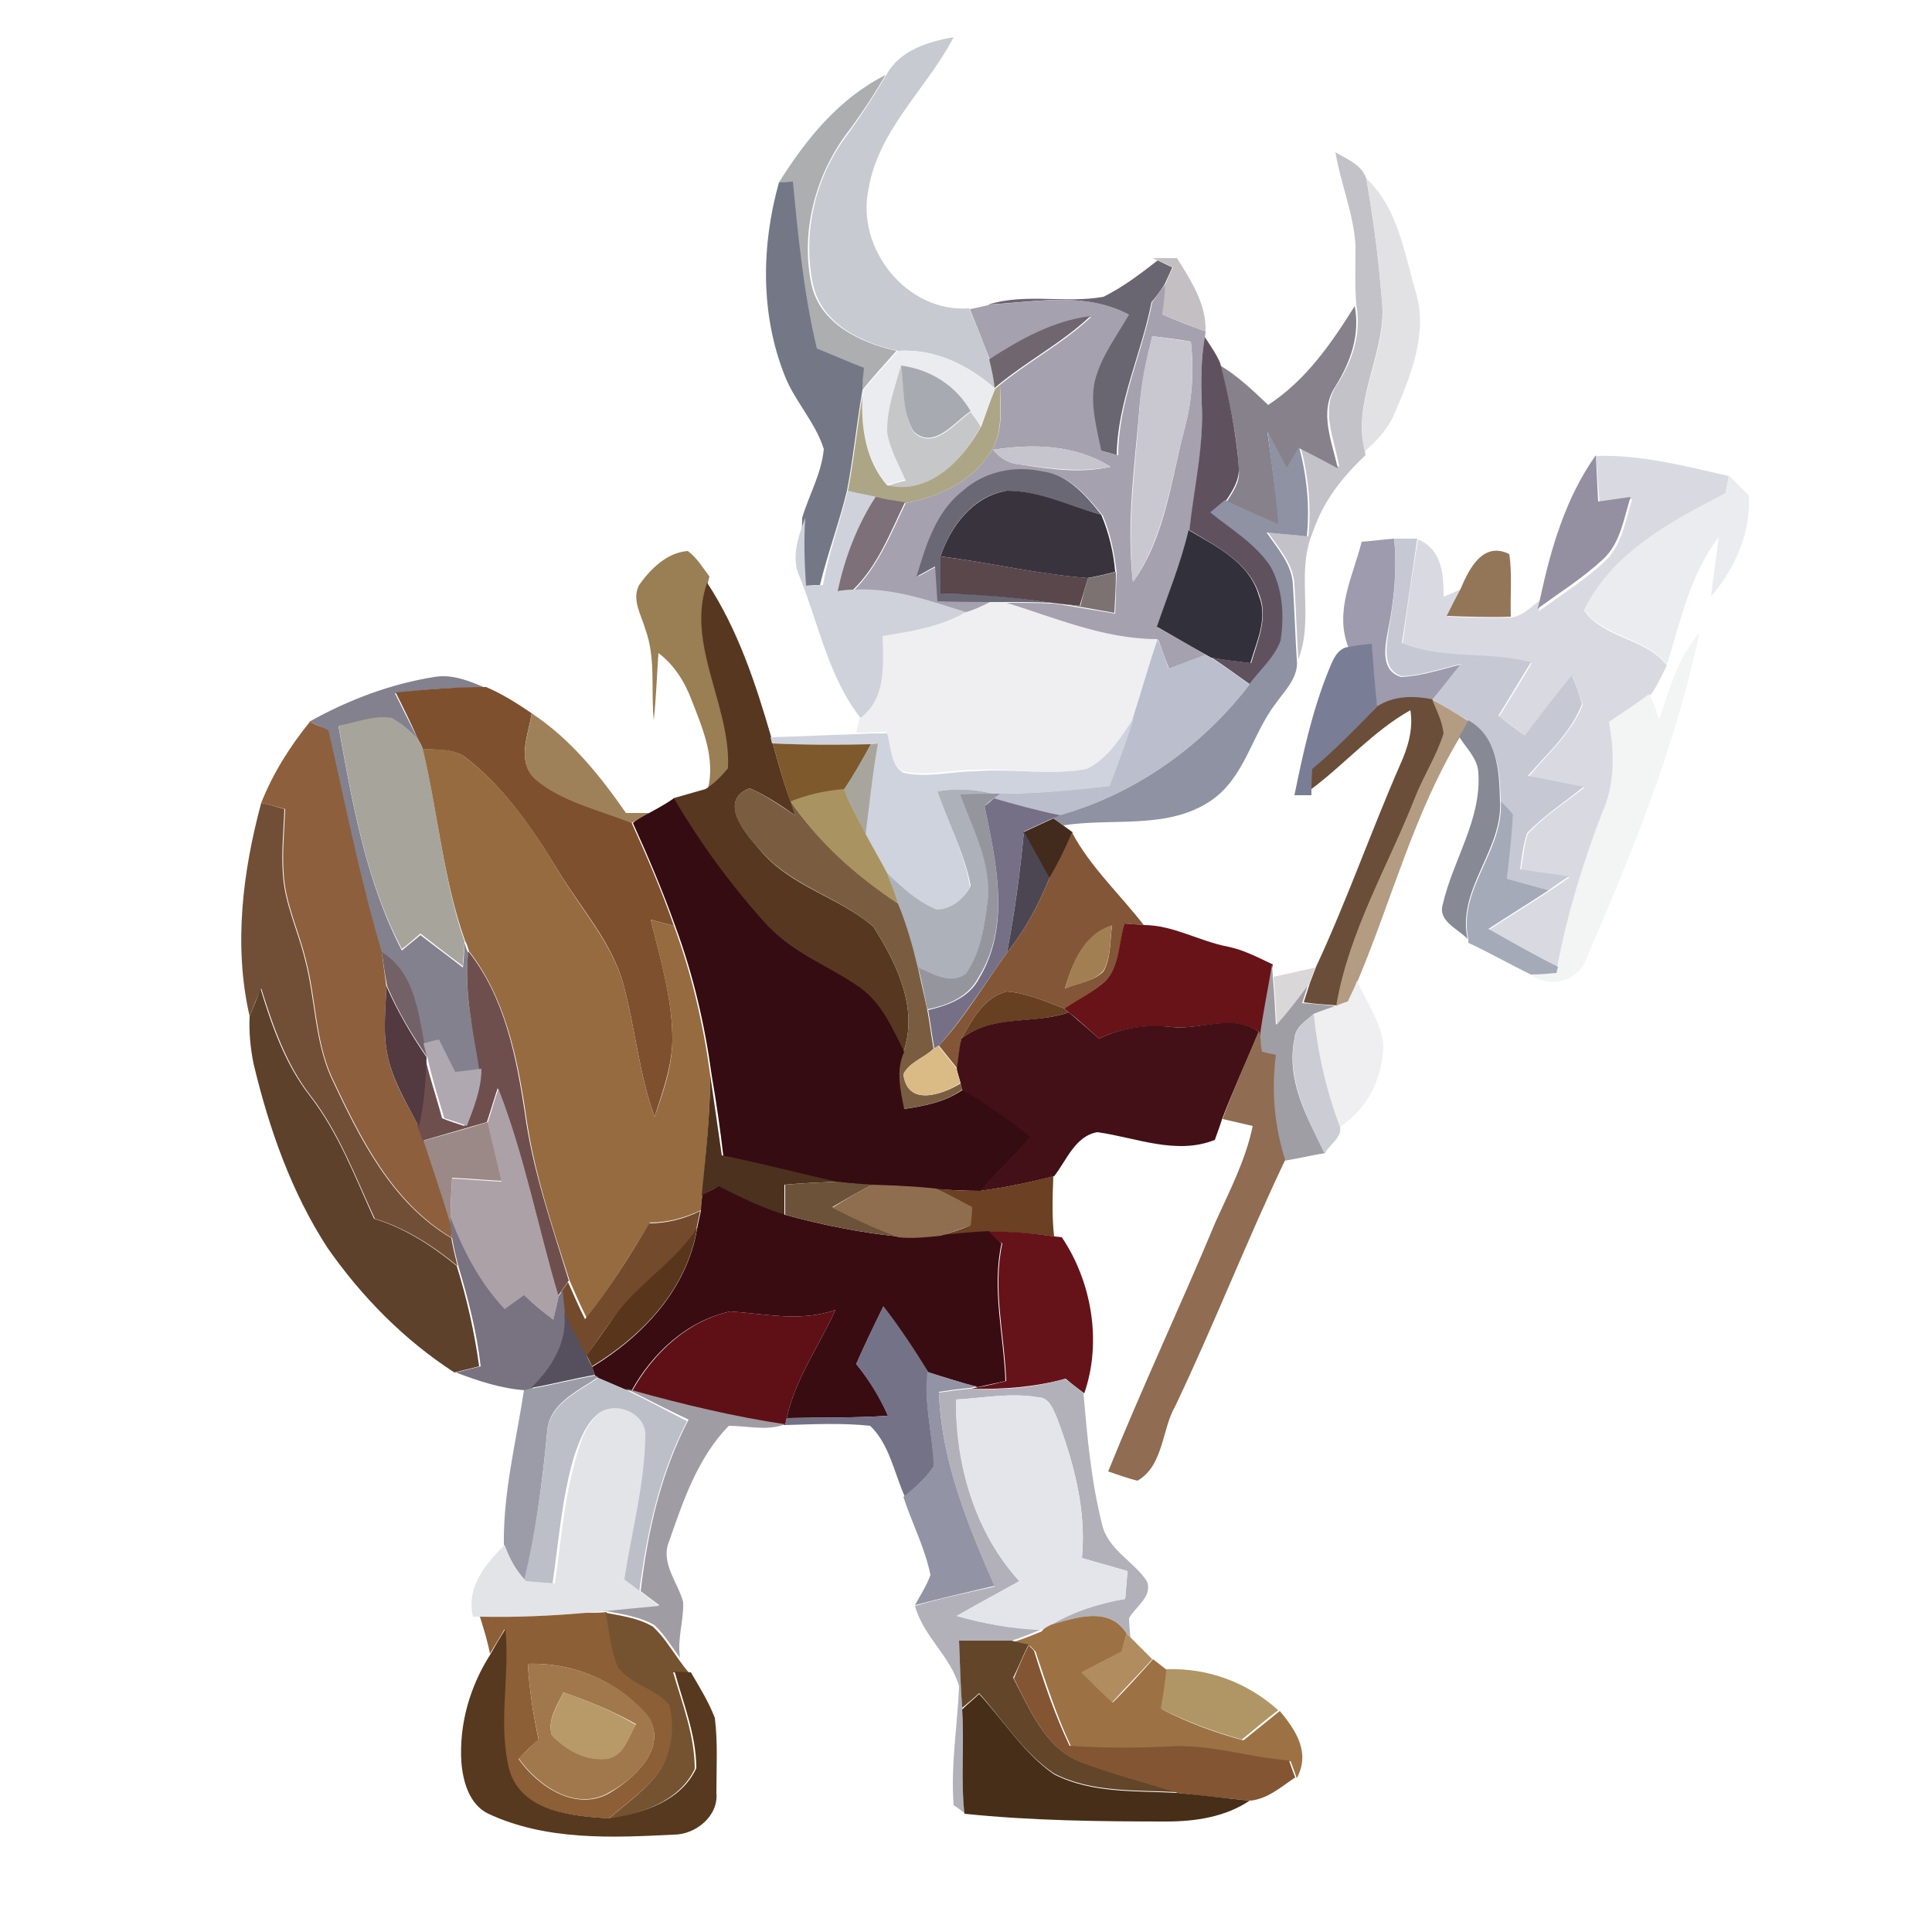 <?xml version="1.0" encoding="utf-8"?>
<!-- Generator: Adobe Illustrator 26.0.3, SVG Export Plug-In . SVG Version: 6.00 Build 0)  -->
<svg version="1.1" id="Layer_1" xmlns="http://www.w3.org/2000/svg" xmlns:xlink="http://www.w3.org/1999/xlink" x="0px" y="0px"
	 viewBox="0 0 250 250" style="enable-background:new 0 0 250 250;" xml:space="preserve">
<style type="text/css">
	.st0{fill:#C7CAD0;}
	.st1{fill:#ACAEB0;}
	.st2{fill:#C2C2C8;}
	.st3{fill:#747786;}
	.st4{fill:#E2E2E5;}
	.st5{fill:#C4BFC2;}
	.st6{fill:#696571;}
	.st7{fill:#A5A1AE;}
	.st8{fill:#86818B;}
	.st9{fill:#6F666F;}
	.st10{fill:#C9C7D0;}
	.st11{fill:#5F525E;}
	.st12{fill:#EBECF0;}
	.st13{fill:#C6C7C9;}
	.st14{fill:#A7AAB0;}
	.st15{fill:#ADA686;}
	.st16{fill:#8E92A3;}
	.st17{fill:#C6C4CC;}
	.st18{fill:#D9DAE1;}
	.st19{fill:#9490A2;}
	.st20{fill:#6B6876;}
	.st21{fill:#EBECEF;}
	.st22{fill:#D0D2DB;}
	.st23{fill:#39333E;}
	.st24{fill:#7E7078;}
	.st25{fill:#32303B;}
	.st26{fill:#9E9BAE;}
	.st27{fill:#C6C8D3;}
	.st28{fill:#937658;}
	.st29{fill:#9A7E54;}
	.st30{fill:#59474B;}
	.st31{fill:#7C7271;}
	.st32{fill:#573720;}
	.st33{fill:#EFEFF2;}
	.st34{fill:#F3F4F4;}
	.st35{fill:#BBBECD;}
	.st36{fill:#797E96;}
	.st37{fill:#83818E;}
	.st38{fill:#7E502E;}
	.st39{fill:#6A4E39;}
	.st40{fill:#B49C82;}
	.st41{fill:#A7A59B;}
	.st42{fill:#9F8159;}
	.st43{fill:#CFD3DD;}
	.st44{fill:#878A95;}
	.st45{fill:#8D5F3C;}
	.st46{fill:#966B40;}
	.st47{fill:#7D592C;}
	.st48{fill:#A8A59C;}
	.st49{fill:#ADB2BA;}
	.st50{fill:#7A5D40;}
	.st51{fill:#A99360;}
	.st52{fill:#350C12;}
	.st53{fill:#95959D;}
	.st54{fill:#714F36;}
	.st55{fill:#757086;}
	.st56{fill:#A4AAB7;}
	.st57{fill:#422A1C;}
	.st58{fill:#4C4653;}
	.st59{fill:#825637;}
	.st60{fill:#681318;}
	.st61{fill:#A17F53;}
	.st62{fill:#726166;}
	.st63{fill:#6F4F4D;}
	.st64{fill:#9F9EA4;}
	.st65{fill:#DAD7D8;}
	.st66{fill:#EFEEF0;}
	.st67{fill:#5E412B;}
	.st68{fill:#523A40;}
	.st69{fill:#674021;}
	.st70{fill:#421016;}
	.st71{fill:#CCCCD4;}
	.st72{fill:#AFA8B1;}
	.st73{fill:#8F6C52;}
	.st74{fill:#DABB85;}
	.st75{fill:#4B311E;}
	.st76{fill:#ACA1A7;}
	.st77{fill:#9B8987;}
	.st78{fill:#6B4023;}
	.st79{fill:#390C12;}
	.st80{fill:#6C5238;}
	.st81{fill:#8F6D4F;}
	.st82{fill:#734B2C;}
	.st83{fill:#797281;}
	.st84{fill:#59361B;}
	.st85{fill:#661219;}
	.st86{fill:#5E1016;}
	.st87{fill:#747286;}
	.st88{fill:#554F5E;}
	.st89{fill:#9B9CA8;}
	.st90{fill:#9393A6;}
	.st91{fill:#B2B1B9;}
	.st92{fill:#BCBFC8;}
	.st93{fill:#9F9DA3;}
	.st94{fill:#E4E5EA;}
	.st95{fill:#E2E4E8;}
	.st96{fill:#8D5F36;}
	.st97{fill:#755330;}
	.st98{fill:#9C7245;}
	.st99{fill:#56391E;}
	.st100{fill:#63462A;}
	.st101{fill:#B08C5E;}
	.st102{fill:#835533;}
	.st103{fill:#A0784B;}
	.st104{fill:#B09665;}
	.st105{fill:#B79A67;}
	.st106{fill:#472E18;}
</style>
<g id="_x23_c7cad0ff">
	<path class="st0" d="M114.7,9.7c1.7-3.2,5.4-4.3,8.7-4.9c-3.4,6.6-9.7,11.9-11,19.6c-1.7,7.7,4.9,16.1,13,15.5
		c0.9,2.2,1.9,4.3,2.6,6.6c0.3,1.3,0.6,2.5,0.8,3.8c-3.6-3.1-7.8-5.2-12.6-4.9c-4.7-1-9.9-3.5-11-8.6c-1.4-6.7,0.3-13.9,4.4-19.3
		C111.4,15,113.1,12.4,114.7,9.7z"/>
</g>
<g id="_x23_acaeb0ff">
	<path class="st1" d="M100.8,23.6c3.5-5.6,7.8-10.9,13.8-13.9c-1.6,2.7-3.3,5.3-5.2,7.8c-4,5.5-5.8,12.7-4.4,19.3
		c1.1,5.1,6.4,7.6,11,8.6c-1.5,1.7-3.1,3.4-4.5,5.2c0.1-0.7,0.2-2.2,0.2-2.9c-2-0.8-4-1.7-6.1-2.5c-1.8-7.1-2.5-14.4-3.1-21.6
		C102.2,23.5,101.3,23.6,100.8,23.6z"/>
</g>
<g id="_x23_c2c2c8ff">
	<path class="st2" d="M172.8,19.7c1.5,0.9,3.4,1.6,4,3.4c0.9,5.2,1.6,10.4,2,15.6c0.8,6.7-3.9,12.9-2.2,19.6l0.1,0.6
		c-3,2.8-5.5,6-6.8,9.9c-2.3,5.3,0.2,11.2-1.9,16.5c-0.2-3.2-0.3-6.4-0.5-9.6c-0.1-2.7-2-4.7-3.4-6.8c1.7,0.2,3.4,0.3,5.2,0.5
		c0.4-3.9,0-7.8-1-11.6c1.7,0.9,3.3,1.7,5,2.6c-0.6-3.5-2.5-7.4-0.3-10.6c2-3.1,3.2-6.6,2.5-10.4c-0.2-2.5-0.1-5.1-0.1-7.6
		C175.2,27.8,173.5,23.8,172.8,19.7z"/>
</g>
<g id="_x23_747786ff">
	<path class="st3" d="M100.8,23.6c0.5,0,1.4-0.1,1.8-0.1c0.7,7.3,1.4,14.5,3.1,21.6c2,0.8,4,1.7,6.1,2.5c-0.1,0.7-0.2,2.2-0.2,2.9
		l-0.1,0.6c-0.7,4.1-1.1,8.3-1.9,12.4c-1,4.1-2.5,8.1-3.5,12.2c-0.6,0-1.7,0.1-2.2,0.1c-0.1-2.9-0.2-5.8-0.1-8.8
		c0.9-3,2.5-5.7,2.8-8.9c-1.1-3.5-3.8-6.2-5.1-9.6C98.4,40.6,98.5,31.8,100.8,23.6z"/>
</g>
<g id="_x23_e2e2e5ff">
	<path class="st4" d="M176.8,23.1c4.1,3.8,4.9,9.6,6.4,14.7c1.6,5.3-0.6,10.7-2.7,15.6c-0.8,2-2.3,3.6-3.9,5
		c-1.7-6.8,3.1-12.9,2.2-19.6C178.4,33.5,177.7,28.3,176.8,23.1z"/>
</g>
<g id="_x23_c4bfc2ff">
	<path class="st5" d="M149.1,33.4c1.1,0,2.1,0,3.2,0c1.8,2.9,3.8,5.9,3.7,9.5c-1.9-0.7-3.8-1.5-5.6-2.2c0.1-1.3,0.2-2.6,0.4-3.9
		c0.3-0.7,0.6-1.5,1-2.2c-0.5-0.2-1.4-0.7-1.9-0.9L149.1,33.4z"/>
</g>
<g id="_x23_696571ff">
	<path class="st6" d="M149.8,33.7c0.5,0.2,1.4,0.7,1.9,0.9c-0.3,0.7-0.7,1.5-1,2.2c-0.5,0.8-1.1,1.6-1.7,2.3
		c-1.3,6.7-4.4,12.9-4.5,19.8c-0.6-0.2-1.7-0.5-2.2-0.6c-0.5-3-1.5-6.1-0.8-9.1c0.9-3.1,2.8-5.8,4.4-8.5c-5.6-3-12-1.6-18-1.3
		c4.8-1.5,10-0.1,14.9-1C145.4,37.1,147.6,35.4,149.8,33.7z"/>
</g>
<g id="_x23_a5a1aeff">
	<path class="st7" d="M149.1,39.1c0.6-0.8,1.1-1.6,1.7-2.3c-0.1,1.3-0.2,2.6-0.4,3.9c1.9,0.8,3.7,1.5,5.6,2.2l-0.1,0.8
		c-0.5,2.8-0.5,5.7-0.4,8.6c0.3,5.5-0.9,11-1.6,16.4c-1,4.3-2.7,8.3-4.1,12.5c2.1,1.2,4.2,2.3,6.3,3.6c-1.6,0.6-3.2,1.2-4.8,1.8
		c-0.5-1.3-1-2.6-1.4-3.8c-7,0-13.4-2.8-19.9-4.8c2.1,0,4.1,0,6.2,0.1l0.9,0.1c2.4,0.4,4.8,0.8,7.2,1.2c0.1-1.8,0.1-3.5,0.2-5.3
		c-0.3-2.5-0.8-5.1-1.8-7.4c-2-2.4-4.2-5.2-7.6-5.6c-3.6-0.8-7.5,0.1-10.3,2.5c-3.5,2.6-4.7,7-6,11c0.8-0.4,1.6-0.9,2.4-1.3
		c0.1,1.5,0.2,3,0.3,4.5c2.3,0,4.5,0.1,6.8,0.1c-1,0.5-2,1-3,1.5c-4.8-1.5-9.7-3.3-14.8-3c3.2-3.2,4.8-7.4,6.7-11.3
		c4.1-0.8,8.3-2.6,10.7-6.2c2-2.6,1.6-6,1.5-9.1c3.8-3.1,8.2-5.4,11.8-8.8c-4.9,0.5-9.1,3-13.1,5.6c-0.8-2.2-1.7-4.4-2.6-6.6
		c0.6-0.1,2-0.4,2.6-0.6c6-0.3,12.4-1.7,18,1.3c-1.6,2.8-3.6,5.4-4.4,8.5c-0.7,3,0.2,6.1,0.8,9.1c0.5,0.2,1.7,0.5,2.2,0.6
		C144.7,52,147.8,45.8,149.1,39.1 M149.1,43.5c-0.7,2.8-1.3,5.7-1.6,8.6c-0.6,7.7-1.8,15.4-0.9,23.2c4.2-5.8,4.9-13.1,6.7-19.9
		c1-3.7,1.2-7.5,0.8-11.2C152.4,43.9,150.7,43.7,149.1,43.5 M128.5,58.2c0.9,1.1,2.1,1.8,3.5,1.9c3.9,0.6,7.8,1.2,11.7,0.3
		C139.1,57.5,133.6,57.4,128.5,58.2z"/>
</g>
<g id="_x23_86818bff">
	<path class="st8" d="M164.1,52.4c4.9-3.2,8.2-8,11.2-12.8c0.7,3.7-0.5,7.2-2.5,10.4c-2.2,3.3-0.4,7.2,0.3,10.6
		c-1.7-0.9-3.3-1.8-5-2.6c-0.5,0.9-1.1,1.8-1.6,2.7c-0.8-1.6-1.7-3.2-2.5-4.8c0.6,4,1.1,8.1,1.6,12.2c-2.3-1-4.6-2-6.9-3.1
		c0.8-1.3,1.8-2.6,1.6-4.2c-0.2-4.6-1.3-9.1-2.4-13.5C160.1,48.6,162.1,50.5,164.1,52.4z"/>
</g>
<g id="_x23_6f666fff">
	<path class="st9" d="M128,46.5c4-2.6,8.3-5,13.1-5.6c-3.6,3.4-8,5.7-11.8,8.8l-0.6,0.5C128.6,49,128.3,47.8,128,46.5z"/>
</g>
<g id="_x23_c9c7d0ff">
	<path class="st10" d="M149.1,43.5c1.7,0.2,3.3,0.5,5,0.7c0.4,3.8,0.2,7.5-0.8,11.2c-1.8,6.8-2.6,14-6.7,19.9
		c-0.8-7.7,0.4-15.5,0.9-23.2C147.7,49.1,148.4,46.3,149.1,43.5z"/>
</g>
<g id="_x23_5f525eff">
	<path class="st11" d="M155.5,52.2c-0.1-2.9-0.1-5.7,0.4-8.6c0.7,1.1,1.5,2.2,2,3.4c1.1,4.4,2.1,9,2.4,13.5c0.1,1.6-0.8,3-1.6,4.2
		c-0.5,0.4-1.4,1.2-1.9,1.6c2.8,2.1,5.9,4,7.8,7c1.7,2.8,1.8,6.4,1.3,9.6c-0.8,2.3-2.7,3.9-4.1,5.7c-1.7-1.2-3.3-2.4-5-3.5
		c1.7,0.3,3.4,0.5,5.1,0.7c0.8-2.8,2.2-5.8,1.1-8.7c-1.3-4.3-5.6-6.4-9.1-8.5C154.5,63.2,155.8,57.7,155.5,52.2z"/>
</g>
<g id="_x23_ebecf0ff">
	<path class="st12" d="M116.2,45.4c4.8-0.3,9.1,1.8,12.6,4.9c-0.7,1.6-1.2,3.2-1.9,4.8c-0.4-0.6-0.9-1.2-1.3-1.9
		c-2-3.3-5.2-5.4-9-5.9c-0.8,2.9-1.9,5.7-1.8,8.7c0.5,2.1,1.6,4.1,2.5,6c-0.6,0.2-1.9,0.6-2.5,0.7c-2.8-3.2-3.4-7.5-3.2-11.6
		l0.1-0.6C113.1,48.8,114.7,47.1,116.2,45.4z"/>
</g>
<g id="_x23_c6c7c9ff">
	<path class="st13" d="M114.8,56c-0.1-3,1-5.9,1.8-8.7c0.5,2.8,0.1,6,1.6,8.6c2.6,2.5,5.4-1.2,7.4-2.6c0.4,0.6,0.9,1.2,1.3,1.9
		c-2.4,4.4-6.6,9-12.2,7.7c0.6-0.2,1.9-0.6,2.5-0.7C116.3,60.1,115.2,58.2,114.8,56z"/>
</g>
<g id="_x23_a7aab0ff">
	<path class="st14" d="M116.6,47.3c3.8,0.5,7.1,2.6,9,5.9c-2.1,1.4-4.8,5.1-7.4,2.6C116.7,53.3,117,50.1,116.6,47.3z"/>
</g>
<g id="_x23_ada686ff">
	<path class="st15" d="M128.8,50.3l0.6-0.5c0,3.1,0.5,6.5-1.5,9.1c-2.4,3.6-6.6,5.4-10.7,6.2c-1.3-0.2-2.5-0.5-3.8-0.7
		c-1.2-0.2-2.4-0.5-3.7-0.8c0.8-4.1,1.2-8.3,1.9-12.4c-0.2,4.1,0.4,8.4,3.2,11.6c5.5,1.3,9.8-3.3,12.2-7.7
		C127.6,53.5,128.1,51.9,128.8,50.3z"/>
</g>
<g id="_x23_8e92a3ff">
	<path class="st16" d="M164,55.7c0.8,1.6,1.7,3.2,2.5,4.8c0.5-0.9,1.1-1.8,1.6-2.7c1,3.8,1.4,7.7,1,11.6c-1.7-0.2-3.4-0.3-5.2-0.5
		c1.4,2.1,3.3,4.1,3.4,6.8c0.2,3.2,0.3,6.4,0.5,9.6c0.3,2.3-1.5,4-2.7,5.7c-3.1,4-4,9.6-8.4,12.6c-5.6,3.8-12.7,2.2-19.1,3.2
		c-0.3-0.2-1-0.7-1.4-1l0.8-0.3c9.8-2.7,18.5-8.9,24.6-16.9c1.4-1.9,3.3-3.5,4.1-5.7c0.5-3.2,0.3-6.7-1.3-9.6c-2-3-5.1-4.8-7.8-7
		c0.5-0.4,1.4-1.2,1.9-1.6c2.3,1.1,4.6,2.1,6.9,3.1C165.1,63.8,164.5,59.8,164,55.7z"/>
</g>
<g id="_x23_c6c4ccff">
	<path class="st17" d="M128.5,58.2c5.1-0.8,10.7-0.7,15.2,2.2c-3.9,0.8-7.8,0.2-11.7-0.3C130.6,60,129.4,59.3,128.5,58.2z"/>
</g>
<g id="_x23_d9dae1ff">
	<path class="st18" d="M206.5,59c5.8-0.2,11.5,1.3,17.2,2.6c-0.1,0.6-0.3,1.8-0.4,2.3c-7,3.6-14.7,7.6-18.3,15.1
		c2.6,3.7,7.9,3.5,10.7,7.1c-0.7,1.3-1.2,2.6-2.1,3.8c-1.7,1.3-3.4,2.4-5.2,3.6c0.7,3.9,0.8,8.1-0.9,11.8
		c-2.5,6.5-4.5,13.1-5.8,19.9c-3-1.6-6.1-3.2-9-4.9c2.6-1.7,5.2-3.3,7.8-5c0.9-0.6,1.8-1.2,2.6-1.8c-2.1-0.3-4.2-0.6-6.3-0.9
		c0.3-1.6,0.4-3.2,0.9-4.7c2.1-2.3,4.8-4,7.3-6c-2.4-0.6-4.8-1.1-7.2-1.4c2.5-3,5.6-5.7,7-9.3c-0.4-1.3-0.9-2.5-1.3-3.7
		c-2.1,2.5-4.1,5.1-6.1,7.8c-1.1-0.9-2.2-1.7-3.4-2.6c1.4-2.3,2.8-4.5,4.2-6.9c-5.5-1.5-11.4-0.2-16.7-2.5c0.6-4.5,1.2-9,2-13.5
		c3.1,1.3,3.3,4.5,3.3,7.4c0.6-0.2,1.6-0.7,2.2-0.9c-0.6,1.2-1.2,2.3-1.7,3.5c2.8,0.1,5.5,0.2,8.3,0.1c1.5-0.2,2.6-1.5,3.8-2.3
		c-0.1,0.4-0.2,1.1-0.3,1.5c2.9-2.1,5.9-4,8.5-6.4c2.3-2.1,2.7-5.3,3.6-8.1c-1.4,0.2-2.8,0.4-4.2,0.6C206.8,63,206.7,61,206.5,59z"
		/>
</g>
<g id="_x23_9490a2ff">
	<path class="st19" d="M199.3,77.4c1.4-6.5,3.3-13,7.2-18.5c0.1,2,0.2,4,0.3,6c1.4-0.2,2.8-0.4,4.2-0.6c-0.9,2.8-1.3,6-3.6,8.1
		c-2.6,2.4-5.6,4.3-8.5,6.4C199.1,78.5,199.2,77.8,199.3,77.4z"/>
</g>
<g id="_x23_6b6876ff">
	<path class="st20" d="M124.6,63.5c2.8-2.5,6.7-3.3,10.3-2.5c3.3,0.4,5.6,3.1,7.6,5.6c-4-1.1-8-3-12.2-3.1c-4.3,0.6-7.3,4.5-8.6,8.5
		c0,1.6,0.1,3.2,0.1,4.8c4.8,0,9.6,0.5,14.3,1.2c-2.1-0.1-4.1-0.1-6.2-0.1c-0.4,0-1.3,0-1.8,0c-2.3,0-4.6,0-6.8-0.1
		c-0.1-1.5-0.2-3-0.3-4.5c-0.8,0.4-1.6,0.9-2.4,1.3C119.8,70.6,121.1,66.2,124.6,63.5z"/>
</g>
<g id="_x23_ebecefff">
	<path class="st21" d="M223.7,61.5c0.9,0.9,1.7,1.7,2.6,2.6c0.3,4.8-1.8,9.5-4.9,13.1c0.3-2.6,0.7-5.1,1-7.7
		c-3.7,4.8-4.9,10.8-6.7,16.5c-2.8-3.6-8.2-3.5-10.7-7.1c3.6-7.4,11.3-11.5,18.3-15.1C223.4,63.3,223.6,62.1,223.7,61.5z"/>
</g>
<g id="_x23_d0d2dbff">
	<path class="st22" d="M109.7,63.5c1.2,0.3,2.4,0.5,3.7,0.8c-2.4,3.7-4,7.9-4.9,12.2c0.5-0.1,1.5-0.2,2-0.2c5.1-0.3,10,1.5,14.8,3
		c-3.3,1.8-7.1,2.5-10.8,3.1c0.1,3.8,0.5,8.2-3,10.7c-4.3-5.4-5.5-12.2-8-18.4c-1.2-2.5-0.2-5.3,0.7-7.7c-0.2,2.9-0.1,5.9,0.1,8.8
		c0.6,0,1.7-0.1,2.2-0.1C107.2,71.6,108.7,67.6,109.7,63.5z"/>
</g>
<g id="_x23_39333eff">
	<path class="st23" d="M121.7,72c1.3-3.9,4.2-7.8,8.6-8.5c4.2,0,8.2,2,12.2,3.1c1,2.4,1.6,4.9,1.8,7.4c-1.2,0.3-2.4,0.6-3.6,0.8
		C134.3,74.3,128.1,72.8,121.7,72z"/>
</g>
<g id="_x23_7e7078ff">
	<path class="st24" d="M113.3,64.3c1.3,0.3,2.5,0.5,3.8,0.7c-1.9,3.9-3.5,8.2-6.7,11.3c-0.5,0-1.5,0.1-2,0.2
		C109.3,72.2,110.9,68,113.3,64.3z"/>
</g>
<g id="_x23_32303bff">
	<path class="st25" d="M153.8,68.6c3.6,2.1,7.9,4.2,9.1,8.5c1.2,2.9-0.3,5.9-1.1,8.7c-1.7-0.2-3.4-0.4-5.1-0.7l-0.7-0.4
		c-2.1-1.2-4.2-2.4-6.3-3.6C151.1,77,152.8,72.9,153.8,68.6z"/>
</g>
<g id="_x23_9e9baeff">
	<path class="st26" d="M176.2,70.1c1.4-0.1,2.8-0.3,4.2-0.4c0.4,4,0,8-0.8,11.9c-0.4,2.1-1,5.2,1.7,6c2.6-0.1,5.2-1,7.7-1.6
		c-1.2,1.5-2.4,3.1-3.7,4.6c-2.4-0.5-5-0.5-7.2,0.9c-0.3-2.7-0.5-5.4-0.7-8.1c-1,0.1-1.9,0.3-2.9,0.4
		C172.6,79.1,175.1,74.5,176.2,70.1z"/>
</g>
<g id="_x23_c6c8d3ff">
	<path class="st27" d="M180.4,69.7c0.8,0,2.3,0,3,0c-0.7,4.5-1.3,9-2,13.5c5.3,2.2,11.2,1,16.7,2.5c-1.4,2.3-2.8,4.6-4.2,6.9
		c1.1,0.9,2.2,1.7,3.4,2.6c2-2.6,3.9-5.2,6.1-7.8c0.5,1.2,1,2.5,1.3,3.7c-1.4,3.7-4.5,6.4-7,9.3c2.4,0.4,4.8,0.9,7.2,1.4
		c-2.4,2-5.1,3.7-7.3,6c-0.5,1.5-0.7,3.2-0.9,4.7c2.1,0.3,4.2,0.6,6.3,0.9c-0.9,0.6-1.8,1.2-2.6,1.8c-1.8-0.5-3.6-1-5.4-1.5
		c0.2-2.8,0.5-5.5,0.8-8.3c-0.4-0.4-1.2-1.2-1.6-1.7c-0.1-3.8-0.4-8.3-4.1-10.4c-1.6-0.9-3.1-1.8-4.7-2.8c1.2-1.5,2.4-3.1,3.7-4.6
		c-2.6,0.6-5.1,1.5-7.7,1.6c-2.6-0.8-2-3.9-1.7-6C180.4,77.7,180.8,73.7,180.4,69.7z"/>
</g>
<g id="_x23_937658ff">
	<path class="st28" d="M189,76.2c1.1-2.6,2.9-6.2,6.3-4.5c0.4,2.7,0.1,5.4,0.2,8.1c-2.8,0.1-5.5,0-8.3-0.1
		C187.8,78.5,188.4,77.3,189,76.2z"/>
</g>
<g id="_x23_9a7e54ff">
	<path class="st29" d="M82.7,75.7c1.5-2.1,3.6-4.2,6.3-4.4c1.2,0.9,1.9,2.1,2.8,3.3l-0.2,0.8c-2.9,8.1,3.1,15.9,2.7,24
		c-0.7,1-1.7,1.9-2.7,2.7c1-4-0.7-7.9-2.1-11.5c-0.9-2.4-2.3-4.6-4.3-6.1c-0.2,2.9-0.3,5.8-0.6,8.7c-0.4-3.9,0.3-8-1.1-11.8
		C83,79.6,81.7,77.6,82.7,75.7z"/>
</g>
<g id="_x23_59474bff">
	<path class="st30" d="M121.7,72c6.4,0.8,12.7,2.3,19.1,2.8c-0.4,1.2-0.7,2.4-1.1,3.6c-0.7-0.1-2.1-0.2-2.8-0.3l-0.9-0.1
		c-4.7-0.7-9.5-1.1-14.3-1.2C121.7,75.2,121.7,73.6,121.7,72z"/>
</g>
<g id="_x23_7c7271ff">
	<path class="st31" d="M140.8,74.8c1.2-0.2,2.4-0.5,3.6-0.8c0,1.8-0.1,3.5-0.2,5.3c-2.4-0.4-4.8-0.9-7.2-1.2
		c0.7,0.1,2.1,0.2,2.8,0.3C140.1,77.2,140.4,76,140.8,74.8z"/>
</g>
<g id="_x23_573720ff">
	<path class="st32" d="M94.2,99.4c0.4-8.1-5.5-16-2.7-24c4,6.1,6.3,13.1,8.3,20l0.2,0.8c0.7,2.5,1.4,5.1,2.3,7.5
		c0.2,0.4,0.5,1.3,0.6,1.8c-1.9-1.3-3.8-2.6-5.9-3.5c-4.1,1.6-0.6,5.8,1.2,7.8c3.9,4.9,10.3,6.2,14.8,10.1c3,4.7,5.9,10.6,3.9,16.2
		c-1.5-3-2.9-6.3-5.7-8.3c-4.1-2.9-9.1-4.8-12.5-8.6c-4.4-4.9-8.2-10.2-11.6-15.9c1.4-0.4,2.8-0.8,4.2-1.2
		C92.5,101.3,93.4,100.4,94.2,99.4z"/>
</g>
<g id="_x23_efeff2ff">
	<path class="st33" d="M128.1,77.9c0.4,0,1.3,0,1.8,0c6.6,2,12.9,4.8,19.9,4.8c-1.2,3.3-2.1,6.8-3.1,10.2c-1.7,2.5-3.3,5.4-6.1,6.6
		c-4.7,0.9-9.6-0.1-14.4,0.1c-3.1,0-6.3,0.9-9.4,0.2c-1.7-1-1.6-3.4-2.1-5.1c-1.3,0-2.6,0.1-3.9,0.1c0.1-0.4,0.3-1.3,0.4-1.8
		c3.5-2.5,3.1-6.9,3-10.7c3.7-0.6,7.5-1.2,10.8-3.1C126.1,78.9,127.1,78.4,128.1,77.9z"/>
</g>
<g id="_x23_f3f4f4ff">
	<path class="st34" d="M214.7,93.1c1.3-3.9,2.4-8,5.2-11.2c-3,14.4-8.6,28.2-14.4,41.6c-1,3.4-4.6,4.6-7.5,2.6
		c1.1,0,2.2-0.1,3.3-0.2l0.2-0.8c1.3-6.8,3.3-13.4,5.8-19.9c1.7-3.7,1.6-7.8,0.9-11.8c1.8-1.2,3.5-2.3,5.2-3.6
		C213.9,90.6,214.4,92.3,214.7,93.1z"/>
</g>
<g id="_x23_bbbecdff">
	<path class="st35" d="M149.8,82.7c0.5,1.3,1,2.5,1.4,3.8c1.6-0.6,3.2-1.2,4.8-1.8l0.7,0.4c1.7,1.1,3.4,2.3,5,3.5
		c-6.1,8-14.9,14.2-24.6,16.9c-2.9-0.6-5.7-1.4-8.6-2.2l0.8-0.6c4.8,0,9.5-0.5,14.2-1c1.2-2.9,2.2-5.8,3.1-8.8
		C147.7,89.5,148.6,86.1,149.8,82.7z"/>
</g>
<g id="_x23_797e96ff">
	<path class="st36" d="M174.6,83.7c0.9-0.2,1.9-0.3,2.9-0.4c0.2,2.7,0.4,5.4,0.7,8.1c-2.7,2.9-5.4,5.7-8.4,8.2
		c0,0.8-0.1,1.7-0.1,2.6l0,0.7c-0.6,0-1.6,0-2.2,0c1.1-5.4,2.3-10.9,4.4-16.1C172.4,85.6,173,83.8,174.6,83.7z"/>
</g>
<g id="_x23_83818eff">
	<path class="st37" d="M40,93.4c5-2.8,10.5-4.9,16.2-5.8c2.3-0.4,4.5,0.5,6.6,1.4c-3.9-0.1-7.8,0.2-11.7,0.7c1,2,2,4,3,6
		c-1.1-1-2.2-2-3.4-2.7c-2.3-0.4-4.6,0.6-6.9,1c1.8,9.9,3.5,19.9,8.2,29c0.8-0.7,1.6-1.3,2.4-2c1.8,1.4,3.7,2.8,5.5,4.2
		c0.1-0.8,0.2-2.4,0.2-3.2c0.1,0.3,0.3,1,0.5,1.3c-0.6,5.1,0.6,10.2,1.7,15.2c-1.1,0.1-2.3,0.3-3.4,0.4c-0.7-1.4-1.4-2.8-2.1-4.2
		c-0.5,0.1-1.5,0.3-2,0.5c-0.8-4.3-1.4-9.3-5.5-11.8c-2.8-9.4-4.7-19.1-6.9-28.7C41.9,94.2,40.7,93.6,40,93.4z"/>
</g>
<g id="_x23_7e502eff">
	<path class="st38" d="M51.2,89.6c3.9-0.4,7.8-0.7,11.7-0.7c2.1,0.9,4,2.1,5.9,3.4c-0.4,2.7-2,6.1,0.4,8.4c3.5,3,8.3,4,12.5,5.7
		c2,4.4,3.9,8.8,5.5,13.4c-1-0.3-2-0.5-3-0.8c1.2,4.9,2.7,9.8,2.8,15c0.1,3.6-1.2,7.1-2.3,10.5c-2-5.5-2.5-11.4-4-17
		c-1.5-5.6-5.5-9.9-8.4-14.7c-3.2-5.3-6.8-10.6-11.7-14.5c-1.6-1.5-3.9-1.2-5.9-1.4c-0.1-0.3-0.4-0.9-0.6-1.2
		C53.2,93.6,52.2,91.6,51.2,89.6z"/>
</g>
<g id="_x23_6a4e39ff">
	<path class="st39" d="M178.2,91.4c2.2-1.4,4.7-1.4,7.2-0.9c0.5,1.4,1.3,2.8,1.5,4.3c-0.9,2.9-2.6,5.5-3.7,8.3
		c-3.5,8.9-8.6,17.4-10.2,27c-1.4-0.1-2.9-0.2-4.3-0.4c0.2-0.6,0.6-1.9,0.8-2.5c0.2-0.5,0.6-1.6,0.8-2.1c4-8.6,7.1-17.5,10.9-26.2
		c1-2.2,1.7-4.6,1.3-7c-4.8,2.7-8.4,6.9-12.8,10.2c0-0.9,0-1.7,0.1-2.6C172.7,97.1,175.5,94.2,178.2,91.4z"/>
</g>
<g id="_x23_b49c82ff">
	<path class="st40" d="M185.3,90.5c1.6,0.9,3.1,1.8,4.7,2.8c-0.4,0.7-0.7,1.4-1.1,2.1c-5.9,9.8-8.8,21-13.2,31.5
		c-0.4,0.9-0.8,1.8-1.2,2.7c-0.4,0.1-1.2,0.4-1.6,0.6c1.6-9.6,6.7-18.1,10.2-27c1.1-2.8,2.8-5.4,3.7-8.3
		C186.6,93.3,185.9,91.9,185.3,90.5z"/>
</g>
<g id="_x23_a7a59bff">
	<path class="st41" d="M43.8,93.9c2.3-0.4,4.6-1.4,6.9-1c1.3,0.7,2.4,1.7,3.4,2.7c0.1,0.3,0.4,0.9,0.6,1.2c2,8.3,2.6,16.9,5.4,25
		c0,0.8-0.2,2.4-0.2,3.2c-1.9-1.4-3.7-2.8-5.5-4.2c-0.8,0.7-1.6,1.4-2.4,2C47.3,113.9,45.6,103.8,43.8,93.9z"/>
</g>
<g id="_x23_9f8159ff">
	<path class="st42" d="M68.8,92.3c5,3.3,8.8,8,12.2,12.9c0.7,0,2.2,0,3,0c-0.6,0.3-1.7,1-2.3,1.3c-4.2-1.7-9-2.7-12.5-5.7
		C66.8,98.5,68.4,95.1,68.8,92.3z"/>
</g>
<g id="_x23_cfd3ddff">
	<path class="st43" d="M140.6,99.5c2.8-1.3,4.5-4.2,6.1-6.6c-0.9,3-2,5.9-3.1,8.8c-4.7,0.6-9.5,1-14.2,1l-1,0
		c-2.3-0.6-4.7-0.7-7.1-0.3c1.4,4.1,3.5,8,4.2,12.3c-0.8,1.7-2.4,3.1-4.4,3.1c-2.4-1.1-4.4-3-6.4-4.7c-0.9-1.7-1.9-3.4-2.8-5.1
		c0.5-3.9,0.9-7.9,1.6-11.8l-0.9,0.1c-4.2,0.1-8.5,0.1-12.7-0.1l-0.2-0.8c3.7-0.1,7.5-0.3,11.2-0.4c1.3-0.1,2.6-0.1,3.9-0.1
		c0.5,1.7,0.4,4.1,2.1,5.1c3.1,0.7,6.2-0.2,9.4-0.2C131,99.4,135.9,100.4,140.6,99.5z"/>
</g>
<g id="_x23_878a95ff">
	<path class="st44" d="M190,93.2c3.8,2.1,4,6.6,4.1,10.4c0.4,6.4-5.6,11.4-4.2,17.9c-1.2-1.3-3.9-2.3-3.2-4.5c1.3-5.7,5-10.9,4.6-17
		c-0.1-1.9-1.6-3.2-2.5-4.7C189.3,94.6,189.6,93.9,190,93.2z"/>
</g>
<g id="_x23_8d5f3cff">
	<path class="st45" d="M33.8,103.9c1.5-3.8,3.7-7.3,6.3-10.5c0.6,0.3,1.8,0.8,2.4,1.1c2.2,9.6,4.1,19.3,6.9,28.7
		c0.2,1.5,0.4,3,0.6,4.5c-0.1,3-0.5,6.1,0.2,9.1c0.7,3.3,2.5,6.1,4,9c0.2,0.5,0.5,1.4,0.7,1.8c1.1,3.6,2.4,7.2,3.5,10.8
		c0,0.4,0,1.3,0.1,1.8c-7.8-4.6-11.9-13-15.6-20.9c-2.1-4.7-2-10-3.3-15c-0.9-3.8-2.7-7.4-2.9-11.3c-0.2-2.8,0.1-5.5,0.2-8.3
		C35.8,104.4,34.8,104.1,33.8,103.9z"/>
</g>
<g id="_x23_966b40ff">
	<path class="st46" d="M54.7,96.9c2,0.1,4.3-0.1,5.9,1.4c4.9,3.9,8.5,9.1,11.7,14.5c2.9,4.9,6.9,9.2,8.4,14.7c1.5,5.6,2,11.5,4,17
		c1.2-3.4,2.4-6.8,2.3-10.5c-0.1-5.1-1.6-10-2.8-15c1,0.3,2,0.5,3,0.8c2.3,6.2,3.8,12.7,4.7,19.3c0,5.2-0.6,10.4-1,15.5
		c-0.1,0.5-0.2,1.5-0.2,2c-2.1,1-4.3,1.6-6.6,1.6c-2.6,4.2-5.1,8.4-8.2,12.3c-0.8-1.6-1.5-3.2-2.2-4.8c-2.3-7.2-4.7-14.3-5.7-21.8
		c-1.1-7.3-2.7-14.9-7.3-20.8c-0.1-0.3-0.3-1-0.5-1.3C57.3,113.7,56.7,105.2,54.7,96.9z"/>
</g>
<g id="_x23_7d592cff">
	<path class="st47" d="M100,96.2c4.2,0.2,8.5,0.2,12.7,0.1c-1.1,2-2.2,4-3.5,5.9c-2.4,0.2-4.7,0.7-6.9,1.6
		C101.4,101.3,100.7,98.7,100,96.2z"/>
</g>
<g id="_x23_a8a59cff">
	<path class="st48" d="M112.7,96.3l0.9-0.1c-0.7,3.9-1.1,7.9-1.6,11.8c-1-1.9-1.9-3.8-2.8-5.8C110.5,100.2,111.6,98.3,112.7,96.3z"
		/>
</g>
<g id="_x23_adb2baff">
	<path class="st49" d="M121.3,102.4c2.4-0.4,4.8-0.3,7.1,0.3c-1.4,0-2.8,0.1-4.2,0.1c1.8,4.4,4.2,8.9,3.6,13.8
		c-0.4,3.3-0.9,6.7-2.8,9.5c-2,1.5-4.2,0-6.2-0.8c-0.7-2.8-1.6-5.6-2.6-8.4c-0.5-1.3-0.9-2.6-1.4-3.9c1.9,1.8,3.9,3.7,6.4,4.7
		c1.9,0,3.6-1.4,4.4-3.1C124.8,110.4,122.7,106.5,121.3,102.4z"/>
</g>
<g id="_x23_7a5d40ff">
	<path class="st50" d="M98.2,109.8c-1.9-2-5.3-6.2-1.2-7.8c2.1,0.9,4,2.3,5.9,3.5c-0.2-0.4-0.5-1.3-0.6-1.8
		c3.7,5.3,8.5,9.6,13.9,13.2c1.1,2.7,1.9,5.5,2.6,8.4c0.4,1.8,0.8,3.6,1.2,5.4c0.3,1.6,0.5,3.3,0.8,5c-1.2,1.2-3.1,1.7-3.9,3.3
		c0.5,4.2,4.9,2.7,7.4,1.2l0.2,0.8c-2.2,1.6-4.9,2.1-7.6,2.5c-0.5-2.5-1.1-5,0-7.4c2-5.6-0.9-11.5-3.9-16.2
		C108.5,116,102.1,114.6,98.2,109.8z"/>
</g>
<g id="_x23_a99360ff">
	<path class="st51" d="M102.3,103.7c2.2-0.9,4.5-1.4,6.9-1.6c0.8,2,1.8,3.9,2.8,5.8c0.9,1.7,1.9,3.4,2.8,5.1c0.5,1.3,1,2.6,1.4,3.9
		C110.8,113.4,106,109.1,102.3,103.7z"/>
</g>
<g id="_x23_350c12ff">
	<path class="st52" d="M84,105.2c1.1-0.6,2.2-1.2,3.2-1.9c3.3,5.6,7.2,11,11.6,15.9c3.4,3.9,8.4,5.7,12.5,8.6c2.8,2,4.2,5.3,5.7,8.3
		c-1.1,2.4-0.5,4.9,0,7.4c2.7-0.4,5.3-0.9,7.6-2.5c3.1,1.7,6,3.8,8.8,6.1c-2.1,2.4-4.4,4.7-6.5,7c-1.9,0-3.8-0.1-5.7-0.2
		c-2.7-0.3-5.5-0.5-8.2-0.5c-1.6-0.1-3.1-0.3-4.6-0.4c-5-1.1-9.9-2.4-14.8-3.4c-0.4-3.5-0.9-6.9-1.5-10.4
		c-0.9-6.6-2.4-13.1-4.7-19.3c-1.6-4.5-3.5-9-5.5-13.4C82.3,106.1,83.4,105.5,84,105.2z"/>
</g>
<g id="_x23_95959dff">
	<path class="st53" d="M124.2,102.8c1.4-0.1,2.8-0.1,4.2-0.1l1,0l-0.8,0.6c-0.3,0.2-0.9,0.7-1.2,1c1.5,7.3,3.4,15.5-0.8,22.2
		c-1.3,2.5-4,3.6-6.6,4.1c-0.4-1.8-0.7-3.6-1.2-5.4c1.9,0.8,4.2,2.3,6.2,0.8c1.9-2.8,2.4-6.2,2.8-9.5
		C128.3,111.7,125.9,107.2,124.2,102.8z"/>
</g>
<g id="_x23_714f36ff">
	<path class="st54" d="M32.3,131.5c-2.1-9.1-0.9-18.7,1.5-27.6c1,0.2,2,0.5,3,0.8c-0.1,2.8-0.4,5.5-0.2,8.3c0.2,3.9,2,7.5,2.9,11.3
		c1.3,5,1.2,10.2,3.3,15c3.7,7.9,7.8,16.3,15.6,20.9c0.2,1.2,0.5,2.4,0.8,3.6c-3.2-2.6-6.7-4.9-10.7-6.1c-2.5-5.4-4.6-11.1-8.3-15.9
		c-3.2-4.1-4.9-9.1-6.4-13.9C33.2,129.1,32.8,130.3,32.3,131.5z"/>
</g>
<g id="_x23_757086ff">
	<path class="st55" d="M127.4,104.3c0.3-0.2,0.9-0.7,1.2-1c2.8,0.8,5.7,1.6,8.6,2.2l-0.8,0.3c-1.3,0.6-2.6,1.2-3.9,1.8
		c-0.5,5.2-1.2,10.5-2.2,15.7c-2.9,4-5.5,8.3-8.8,12l-0.6,0.4c-0.3-1.7-0.5-3.4-0.8-5c2.6-0.6,5.3-1.6,6.6-4.1
		C130.8,119.8,128.9,111.6,127.4,104.3z"/>
</g>
<g id="_x23_a4aab7ff">
	<path class="st56" d="M194.2,103.7c0.4,0.4,1.2,1.2,1.6,1.7c-0.2,2.8-0.5,5.5-0.8,8.3c1.8,0.5,3.6,1,5.4,1.5
		c-2.6,1.7-5.2,3.3-7.8,5c3,1.7,6,3.4,9,4.9l-0.2,0.8c-1.1,0.1-2.2,0.2-3.3,0.2c-2.7-1.3-5.3-2.8-8.1-4.1l0-0.5
		C188.6,115.1,194.6,110.1,194.2,103.7z"/>
</g>
<g id="_x23_422a1cff">
	<path class="st57" d="M132.4,107.7c1.3-0.6,2.6-1.2,3.9-1.8c0.3,0.2,1,0.7,1.4,1l1.1,0.8c-0.9,2.1-1.9,4.1-3,6
		C134.6,111.7,133.5,109.7,132.4,107.7z"/>
</g>
<g id="_x23_4c4653ff">
	<path class="st58" d="M130.3,123.3c1-5.2,1.7-10.4,2.2-15.7c1.1,2,2.2,4,3.3,6C134.4,117.1,132.6,120.4,130.3,123.3z"/>
</g>
<g id="_x23_825637ff">
	<path class="st59" d="M138.7,107.7c2.4,4.5,6.2,8,9.3,12c-0.8-0.1-1.7-0.1-2.5-0.2c-0.7,2.7-0.6,6.1-3,7.9
		c-1.5,1.2-3.1,2.2-4.8,3.1c-2.4-0.9-4.8-2-7.4-2.2c-3,0.7-4.5,3.7-5.9,6.1c-0.2,1.3-0.4,2.6-0.5,3.9c-0.8-1-1.6-2-2.4-3
		c3.4-3.7,5.9-8,8.8-12c2.3-2.9,4.1-6.2,5.5-9.7C136.9,111.7,137.9,109.7,138.7,107.7 M137.8,127.9c1.7-0.7,3.7-0.9,5-2.2
		c1-1.8,0.8-4,1.1-5.9C140.2,121,138.8,124.6,137.8,127.9z"/>
</g>
<g id="_x23_681318ff">
	<path class="st60" d="M145.5,119.5c0.8,0.1,1.7,0.1,2.5,0.2c3.8,0,7.2,2.1,10.9,2.8c2,0.4,3.9,1.4,5.8,2.3
		c-0.6,3.2-1.2,6.3-1.6,9.5l-0.2-0.8c-3.4-2.3-7.5-0.2-11.3-0.6c-3.2-0.3-6.5,0.1-9.4,1.5c-1.3-1.2-2.5-2.3-3.9-3.4l-0.6-0.5
		c1.6-1,3.3-1.9,4.8-3.1C144.9,125.6,144.7,122.2,145.5,119.5z"/>
</g>
<g id="_x23_a17f53ff">
	<path class="st61" d="M137.8,127.9c1-3.4,2.4-7,6.1-8.2c-0.3,2-0.1,4.1-1.1,5.9C141.4,127.1,139.4,127.3,137.8,127.9z"/>
</g>
<g id="_x23_726166ff">
	<path class="st62" d="M49.4,123.2c4.1,2.5,4.7,7.5,5.5,11.8c0.1,0.4,0.3,1.4,0.4,1.8c-2-2.9-3.8-5.9-5.2-9.2
		C49.8,126.1,49.6,124.6,49.4,123.2z"/>
</g>
<g id="_x23_6f4f4dff">
	<path class="st63" d="M60.6,123.1c4.7,5.9,6.2,13.6,7.3,20.8c1,7.5,3.5,14.6,5.7,21.8c-0.2,0.3-0.7,1-0.9,1.3l-0.5,0.7
		c-2.6-8.9-4.4-18.2-7.8-26.9c-0.5,1.5-0.9,2.9-1.4,4.4c-2.8,0.8-5.5,1.6-8.3,2.4c-0.2-0.5-0.5-1.4-0.7-1.8c0.8-2.9,1-6,1-9
		c0.6,2.7,1.5,5.2,2.2,7.9c0.7,0.3,2.2,0.8,2.9,1c1-2.4,1.9-4.8,1.9-7.4C61.2,133.3,60,128.2,60.6,123.1z"/>
</g>
<g id="_x23_9f9ea4ff">
	<path class="st64" d="M164.6,124.8c0,0.4,0.1,1.2,0.1,1.6c0.2,2.1,0.3,4.2,0.4,6.2c1.4-1.8,2.9-3.5,4.2-5.3
		c-0.2,0.6-0.6,1.9-0.8,2.5c1.4,0.1,2.9,0.2,4.3,0.4c-0.9,0.3-1.8,0.6-2.8,1c-1,0.9-2.4,1.7-2.5,3.2c-1.1,5.3,1.6,10.3,4,14.8
		c-1.8,0.3-3.5,0.7-5.3,1c-1.4-4.4-1.9-9-1.2-13.6c-0.4-0.1-1.3-0.3-1.8-0.4c0-0.5-0.1-1.4-0.2-1.9
		C163.4,131.1,164.1,127.9,164.6,124.8z"/>
</g>
<g id="_x23_dad7d8ff">
	<path class="st65" d="M164.8,126.4c1.8-0.4,3.6-0.8,5.4-1.2c-0.2,0.5-0.6,1.6-0.8,2.1c-1.3,1.8-2.7,3.6-4.2,5.3
		C165.1,130.5,165,128.5,164.8,126.4z"/>
</g>
<g id="_x23_efeef0ff">
	<path class="st66" d="M174.4,129.6c0.4-0.9,0.9-1.8,1.2-2.7c1.2,2.7,3,5.2,3.4,8.2c0,4.2-2,8.4-5.6,10.7c-1.8-4.7-3-9.6-3.4-14.6
		c0.9-0.3,1.8-0.7,2.8-1C173.2,130,174,129.7,174.4,129.6z"/>
</g>
<g id="_x23_5e412bff">
	<path class="st67" d="M32.3,131.5c0.5-1.2,1-2.4,1.4-3.6c1.5,4.9,3.2,9.8,6.4,13.9c3.7,4.8,5.8,10.4,8.3,15.9
		c4,1.2,7.5,3.5,10.7,6.1c1.3,4.2,2.3,8.6,2.9,13c-0.8,0.2-2.4,0.6-3.2,0.8c-6.5-4.2-12-9.8-16.4-16.1c-4.7-7.2-7.6-15.5-9.6-23.9
		C32.4,135.6,32.2,133.5,32.3,131.5z"/>
</g>
<g id="_x23_523a40ff">
	<path class="st68" d="M50,127.6c1.4,3.2,3.2,6.3,5.2,9.2c-0.1,3-0.3,6.1-1,9c-1.5-2.9-3.3-5.8-4-9C49.5,133.7,49.9,130.7,50,127.6z
		"/>
</g>
<g id="_x23_674021ff">
	<path class="st69" d="M130.3,128.3c2.6,0.2,5,1.3,7.4,2.2l0.6,0.5c-4.6,1.6-9.9,0.3-13.9,3.4C125.8,132,127.3,129,130.3,128.3z"/>
</g>
<g id="_x23_421016ff">
	<path class="st70" d="M124.4,134.4c4.1-3.2,9.4-1.8,13.9-3.4c1.3,1.1,2.6,2.2,3.9,3.4c2.9-1.4,6.2-1.9,9.4-1.5
		c3.8,0.4,7.9-1.8,11.3,0.6c-1.6,3.8-3.3,7.5-4.8,11.4c-0.2,0.7-0.7,2-0.9,2.6c-5,2-10.2-0.3-15.2-1c-2.9,0.5-4,3.7-5.6,5.7
		c-3.2,0.8-6.4,1.5-9.6,1.9c2.2-2.3,4.4-4.6,6.5-7c-2.8-2.2-5.7-4.3-8.8-6.1l-0.2-0.8c-0.1-0.5-0.4-1.4-0.5-1.8
		C124,137,124.1,135.7,124.4,134.4z"/>
</g>
<g id="_x23_ccccd4ff">
	<path class="st71" d="M167.5,134.4c0.2-1.5,1.5-2.3,2.5-3.2c0.5,5,1.6,9.9,3.4,14.6c0.3,1.4-1.4,2.3-2,3.5
		C169.1,144.6,166.5,139.6,167.5,134.4z"/>
</g>
<g id="_x23_afa8b1ff">
	<path class="st72" d="M54.8,135c0.5-0.1,1.5-0.4,2-0.5c0.7,1.4,1.4,2.8,2.1,4.2c1.1-0.1,2.3-0.3,3.4-0.4c0,2.6-1,5.1-1.9,7.4
		c-0.7-0.3-2.2-0.8-2.9-1c-0.8-2.6-1.6-5.2-2.2-7.9C55.1,136.3,54.9,135.4,54.8,135z"/>
</g>
<g id="_x23_8f6c52ff">
	<path class="st73" d="M162.9,133.4l0.2,0.8c0,0.5,0.1,1.4,0.2,1.9c0.4,0.1,1.3,0.3,1.8,0.4c-0.6,4.6-0.2,9.2,1.2,13.6
		c-5,10.5-9.2,21.3-14.2,31.8c-1.8,3.1-1.5,7.7-4.9,9.7c-1.3-0.3-2.6-0.8-3.8-1.2c4.4-10.9,9.4-21.5,13.9-32.3c1.8-4,3.9-8,4.8-12.4
		c-1.3-0.3-2.6-0.6-3.9-0.9C159.6,141,161.3,137.2,162.9,133.4z"/>
</g>
<g id="_x23_dabb85ff">
	<path class="st74" d="M116.9,139c0.8-1.6,2.7-2.1,3.9-3.3l0.6-0.4c0.8,1,1.6,2,2.4,3c0.1,0.5,0.3,1.4,0.5,1.8
		C121.9,141.7,117.4,143.2,116.9,139z"/>
</g>
<g id="_x23_4b311eff">
	<path class="st75" d="M91.9,139.1c0.5,3.4,1,6.9,1.5,10.4c5,1,9.9,2.3,14.8,3.4c-2.2,0.1-4.4,0.2-6.7,0.4c0,1.3,0,2.7,0,4
		c-3-0.9-5.8-2.3-8.6-3.7c-0.7,0.3-1.4,0.7-2.1,1.1C91.3,149.5,91.9,144.3,91.9,139.1z"/>
</g>
<g id="_x23_aca1a7ff">
	<path class="st76" d="M64.5,140.9c3.4,8.7,5.1,17.9,7.8,26.9c-0.2,1-0.5,2-0.7,3.1c-1.3-1.1-2.5-2.2-3.8-3.2
		c-0.8,0.6-1.7,1.2-2.5,1.8c-3.2-3.3-5.4-7.5-7-11.9c0-1.7,0.1-3.4,0.2-5.1c2.1,0.1,4.2,0.3,6.4,0.4c-0.6-2.5-1.2-5.1-1.8-7.6
		C63.6,143.8,64,142.3,64.5,140.9z"/>
</g>
<g id="_x23_9b8987ff">
	<path class="st77" d="M54.8,147.6c2.8-0.8,5.5-1.5,8.3-2.4c0.6,2.5,1.2,5.1,1.8,7.6c-2.1-0.1-4.3-0.3-6.4-0.4
		c-0.1,1.7-0.2,3.4-0.2,5.1v0.9C57.2,154.8,56,151.2,54.8,147.6z"/>
</g>
<g id="_x23_6b4023ff">
	<path class="st78" d="M126.7,154.1c3.3-0.4,6.4-1.1,9.6-1.9c-0.1,2.6-0.2,5.2,0.1,7.8c-2.8-0.4-5.7-0.6-8.5-0.6
		c-2.1,0.1-4.1,0.3-6.2,0.5c1.3-0.4,2.6-0.8,3.8-1.3c0-0.6,0.1-1.8,0.2-2.4c-1.6-0.8-3.1-1.7-4.7-2.4
		C122.9,154,124.8,154.1,126.7,154.1z"/>
</g>
<g id="_x23_390c12ff">
	<path class="st79" d="M90.9,154.6c0.7-0.4,1.4-0.7,2.1-1.1c2.8,1.4,5.6,2.8,8.6,3.7c4.8,1.3,9.7,2.3,14.6,2.8
		c1.9,0.2,3.8,0,5.6-0.2c2-0.2,4.1-0.4,6.2-0.5c0.4,0.4,1.2,1.2,1.6,1.6c-1.3,5.9,0.3,11.9,0.5,17.8c-1.2,0.3-2.4,0.5-3.6,0.8
		c-2.2-0.6-4.3-1.3-6.4-1.9c-1.8-2.9-3.7-5.8-5.8-8.5c-1.2,2.4-2.4,4.9-3.5,7.4c1.7,2.1,3.1,4.3,4.1,6.7c-4.4,0.3-8.7,0.2-13.1,0.3
		c1.1-5.1,4.2-9.3,6.3-14c-4.5,1.6-9.1,0.5-13.6,0.2c-5.6,1.2-10.1,5.4-12.8,10.3l-0.8-0.2c-1.2-0.5-2.4-1-3.5-1.5L77,178
		c-0.1-0.3-0.3-0.9-0.4-1.1c6.6-4,12.3-10.1,13.6-17.9c0.1-0.6,0.4-1.8,0.5-2.4C90.7,156.1,90.8,155.1,90.9,154.6z"/>
</g>
<g id="_x23_6c5238ff">
	<path class="st80" d="M101.6,153.3c2.2-0.2,4.4-0.3,6.7-0.4c1.5,0.2,3.1,0.3,4.6,0.4c-1.8,0.9-3.5,1.9-5.2,2.9
		c2.8,1.4,5.6,2.8,8.5,3.8c-4.9-0.5-9.8-1.5-14.6-2.8C101.6,155.9,101.6,154.6,101.6,153.3z"/>
</g>
<g id="_x23_8f6d4fff">
	<path class="st81" d="M112.9,153.3c2.7,0.1,5.5,0.2,8.2,0.5c1.6,0.7,3.2,1.6,4.7,2.4c0,0.6-0.1,1.8-0.2,2.4
		c-1.3,0.4-2.6,0.9-3.8,1.3c-1.9,0.2-3.8,0.4-5.6,0.2c-2.9-1.1-5.7-2.4-8.5-3.8C109.4,155.2,111.1,154.2,112.9,153.3z"/>
</g>
<g id="_x23_734b2cff">
	<path class="st82" d="M84,158.3c2.3,0,4.6-0.6,6.6-1.6c-0.1,0.6-0.4,1.8-0.5,2.4c-2.7,4.3-7.2,6.9-10.3,10.9
		c-1.4,1.8-2.7,3.7-4,5.6c-1-1.9-2-3.7-2.9-5.6c-0.1-0.7-0.2-2.1-0.3-2.8c0.2-0.3,0.7-1,0.9-1.3c0.7,1.6,1.4,3.2,2.2,4.8
		C78.9,166.7,81.5,162.5,84,158.3z"/>
</g>
<g id="_x23_797281ff">
	<path class="st83" d="M58.3,158.4v-0.9c1.6,4.3,3.8,8.5,7,11.9c0.8-0.6,1.7-1.2,2.5-1.8c1.2,1.1,2.5,2.2,3.8,3.2
		c0.2-1,0.5-2,0.7-3.1l0.5-0.7c0.1,0.7,0.2,2.1,0.3,2.8c0.5,3.9-1.7,7.2-4.3,9.9l-0.8,0.2c-3.1-0.2-6.1-1.2-9-2.3
		c0.8-0.2,2.4-0.6,3.2-0.8c-0.5-4.4-1.6-8.7-2.9-13c-0.3-1.2-0.6-2.4-0.8-3.6C58.4,159.7,58.3,158.9,58.3,158.4z"/>
</g>
<g id="_x23_59361bff">
	<path class="st84" d="M79.9,169.8c3.1-4,7.5-6.6,10.3-10.9c-1.3,7.9-7,13.9-13.6,17.9c-0.2-0.4-0.5-1.1-0.7-1.4
		C77.2,173.6,78.5,171.7,79.9,169.8z"/>
</g>
<g id="_x23_661219ff">
	<path class="st85" d="M128,159.4c2.8-0.1,5.7,0.2,8.5,0.6l0.9,0.1c3.9,5.8,5.2,13.6,2.9,20.2c-0.8-0.6-1.6-1.2-2.4-1.9
		c-4,1.1-8.1,1.4-12.2,1.3l0.9-0.2c1.2-0.2,2.4-0.5,3.6-0.8c-0.2-5.9-1.8-11.9-0.5-17.8C129.1,160.6,128.4,159.8,128,159.4z"/>
</g>
<g id="_x23_5e1016ff">
	<path class="st86" d="M94.5,169.7c4.5,0.3,9.1,1.4,13.6-0.2c-2.1,4.7-5.2,8.9-6.3,14l-0.2,0.9c-6.7-1-13.3-2.6-19.8-4.4
		C84.5,175.1,89,170.9,94.5,169.7z"/>
</g>
<g id="_x23_747286ff">
	<path class="st87" d="M114.3,169c2.1,2.7,4,5.6,5.8,8.5c-0.6,4.1,0.6,8.1,0.8,12.2c-1,1.5-2.5,2.8-3.8,4c-1.4-3.1-2-6.8-4.5-9.2
		c-3.7-0.4-7.3-0.2-11-0.1l0.2-0.9c4.4-0.1,8.7,0,13.1-0.3c-1.1-2.4-2.5-4.7-4.1-6.7C111.9,173.9,113.1,171.5,114.3,169z"/>
</g>
<g id="_x23_554f5eff">
	<path class="st88" d="M73,169.8c0.9,1.9,1.9,3.8,2.9,5.6c0.2,0.4,0.5,1.1,0.7,1.4c0.1,0.3,0.3,0.9,0.4,1.1
		c-2.8,0.5-5.5,1.2-8.3,1.7C71.3,177.1,73.5,173.7,73,169.8z"/>
</g>
<g id="_x23_9b9ca8ff">
	<path class="st89" d="M68.7,179.7c2.8-0.5,5.5-1.2,8.3-1.7l0.4,0.2c-2.6,1.8-6.4,3.4-6.6,7.1c-0.6,6.5-1.5,12.9-2.8,19.3
		c-1.3-1.4-2.2-3-2.8-4.7c-0.1-6.8,1.6-13.4,2.6-20L68.7,179.7z"/>
</g>
<g id="_x23_9393a6ff">
	<path class="st90" d="M120.8,189.7c-0.1-4.1-1.3-8.1-0.8-12.2c2.1,0.7,4.2,1.4,6.4,1.9l-0.9,0.2c-1.3,0.1-2.7,0.3-4,0.5
		c0.3,8.9,3.7,17.1,7.2,25.1c-3.4,0.8-6.9,1.6-10.3,2.5c0.7-1.3,1.5-2.5,2-3.9c-0.7-3.5-2.4-6.7-3.5-10.1
		C118.3,192.5,119.8,191.3,120.8,189.7z"/>
</g>
<g id="_x23_b2b1b9ff">
	<path class="st91" d="M125.6,179.7c4.1,0.2,8.3-0.1,12.2-1.3c0.8,0.6,1.6,1.2,2.4,1.9c0.5,5.7,1,11.4,2.4,16.9
		c0.7,3.3,4.1,4.8,5.8,7.4c0.8,2-1.5,3.3-2.3,4.8c0,0.6,0.1,1.9,0.2,2.5l-0.5-0.5c-2.1-3.6-6.5-2.1-9.7-1.2c2.9-1.7,6.2-2.8,9.5-3.3
		c0.1-1.2,0.2-2.4,0.3-3.6c-2-0.6-3.9-1.1-5.9-1.7c0.6-6.3-1.1-12.5-3.3-18.3c-0.5-1.1-1-2.5-2.4-2.5c-3.5-0.6-7.1,0.1-10.6,0.3
		c0,8.5,2.4,17.1,8.2,23.5c-2.7,1.5-5.4,3-8.1,4.5c3.5,1,7.1,1.6,10.8,1.8c-1.2,0.5-2.4,1-3.7,1.4c-2.3,0-4.5,0-6.8,0
		c0.1,2.9,0.2,5.8,0.4,8.8c0.3,4.5-0.2,9,0.3,13.5c-0.3-0.2-1-0.8-1.4-1c-0.4-5.2,0.5-10.3,0.7-15.4c-1.1-3.9-4.6-6.4-5.7-10.4
		c3.4-1,6.8-1.7,10.3-2.5c-3.5-8-6.9-16.3-7.2-25.1C122.9,180,124.3,179.8,125.6,179.7z"/>
</g>
<g id="_x23_bcbfc8ff">
	<path class="st92" d="M70.8,185.4c0.2-3.7,4-5.3,6.6-7.1c1.2,0.5,2.4,1,3.5,1.5c2.7,1.3,5.3,2.7,8,4.1c-3.6,6.9-5.2,14.5-6.2,22.2
		c-0.7-0.5-1.4-1.1-2.1-1.6c0.9-6.1,2.6-12.2,2.7-18.4c0.4-2.9-3.3-4.8-5.7-3.3c-1.8,1.3-2.6,3.6-3.3,5.6c-1.6,5.4-2,11-2.8,16.5
		c-1.2-0.1-2.5-0.1-3.7-0.3C69.3,198.3,70.2,191.8,70.8,185.4z"/>
</g>
<g id="_x23_9f9da3ff">
	<path class="st93" d="M81,179.7l0.8,0.2c6.5,1.8,13.1,3.4,19.8,4.4c-2.4,0.9-4.8,0.2-7.3,0.2c-4,4.1-5.9,9.7-7.7,14.9
		c-1.2,2.8,1.1,5.3,1.8,7.9c0.1,2.4-0.8,4.8-0.4,7.2c-1.1-1.4-2-3-3.3-4.2c-1.9-1.1-4.1-1.4-6.1-1.8c-0.7,0-2,0-2.7,0.1
		c3.2-0.3,6.3-0.6,9.4-0.9c-0.8-0.6-1.6-1.2-2.4-1.8c0.9-7.7,2.6-15.3,6.2-22.2C86.3,182.4,83.7,181,81,179.7z"/>
</g>
<g id="_x23_e4e5eaff">
	<path class="st94" d="M123.7,181.1c3.5-0.2,7.1-0.9,10.6-0.3c1.4,0,1.9,1.4,2.4,2.5c2.2,5.9,3.9,12,3.3,18.3
		c1.9,0.6,3.9,1.1,5.9,1.7c-0.1,1.2-0.2,2.4-0.3,3.6c-3.3,0.6-6.6,1.6-9.5,3.3c-0.4,0.2-1.1,0.6-1.5,0.7c-3.7-0.1-7.3-0.8-10.8-1.8
		c2.7-1.6,5.4-3,8.1-4.5C126.1,198.2,123.6,189.5,123.7,181.1z"/>
</g>
<g id="_x23_e2e4e8ff">
	<path class="st95" d="M77.8,182.7c2.3-1.4,6,0.4,5.7,3.3c-0.1,6.2-1.8,12.3-2.7,18.4c0.7,0.5,1.4,1,2.1,1.6
		c0.8,0.6,1.6,1.2,2.4,1.8c-3.1,0.3-6.3,0.6-9.4,0.9c-4.6,0.4-9.2,0.6-13.7,0.5l-1,0c-0.9-3.8,1.6-6.8,4.1-9.3
		c0.6,1.7,1.5,3.4,2.8,4.7c1.2,0.1,2.5,0.2,3.7,0.3c0.8-5.5,1.2-11.1,2.8-16.5C75.2,186.3,75.9,184.1,77.8,182.7z"/>
</g>
<g id="_x23_8d5f36ff">
	<path class="st96" d="M62.1,209.2c4.6,0.1,9.2-0.1,13.7-0.5c0.7,0,2,0,2.7-0.1c0.4,2.4,0.6,4.8,1.6,7.1c1.8,2.1,4.8,2.7,6.6,4.8
		c0.7,2.7,0.4,5.8-1,8.2c-1.8,2.7-4.5,4.5-6.9,6.6c-4.8-0.3-11.4-0.8-13-6.3c-1.5-6,0.1-12.2-0.5-18.2c-0.6,1.1-1.3,2.1-1.9,3.2
		C63.1,212.4,62.6,210.8,62.1,209.2 M68.3,215.3c0.2,3.3,0.7,6.6,1.4,9.8c-0.9,0.8-1.8,1.6-2.6,2.5c2.5,3.6,7.5,6.9,11.8,4.4
		c3.2-1.9,7.4-5.7,5.1-9.7C80.2,217.6,74.2,215.1,68.3,215.3z"/>
</g>
<g id="_x23_755330ff">
	<path class="st97" d="M78.4,208.7c2.1,0.4,4.3,0.7,6.1,1.8c1.3,1.2,2.3,2.8,3.3,4.2c0.3,0.4,1,1.4,1.4,1.8c-0.5,0-1.6-0.1-2.1-0.1
		c1.2,4.1,2.8,8.2,2.8,12.5c-2,4.2-6.9,5.8-11.2,6.5c2.4-2.1,5.1-3.9,6.9-6.6c1.4-2.5,1.7-5.5,1-8.2c-1.8-2.1-4.9-2.6-6.6-4.8
		C79,213.5,78.8,211.1,78.4,208.7z"/>
</g>
<g id="_x23_9c7245ff">
	<path class="st98" d="M136.1,210.2c3.2-0.9,7.5-2.4,9.7,1.2c-0.2,0.6-0.5,1.7-0.6,2.3c-1.7,0.9-3.5,1.8-5.2,2.7
		c1.3,1.3,2.6,2.6,4,3.9c1.8-1.8,3.5-3.7,5.2-5.6c0.5,0.4,1.4,1.1,1.8,1.4c-0.2,1.7-0.4,3.4-0.6,5.1c3.3,1.7,6.8,3,10.5,4
		c1.6-1.3,3.1-2.5,4.7-3.8c2.1,2.5,4,5.4,2.2,8.7c-0.2-0.6-0.6-1.7-0.8-2.2c-5.3-0.4-10.4-2.2-15.7-1.8c-4.2,0.2-8.5,0.2-12.7-0.1
		c-1.9-4-3.2-8.1-4.6-12.3c-0.2-0.2-0.5-0.5-0.7-0.7c-0.5-0.1-1.6-0.4-2.2-0.5c1.2-0.4,2.5-0.9,3.7-1.4
		C135,210.7,135.7,210.4,136.1,210.2z"/>
</g>
<g id="_x23_56391eff">
	<path class="st99" d="M63.5,214c0.6-1.1,1.2-2.1,1.9-3.2c0.6,6.1-1,12.2,0.5,18.2c1.6,5.5,8.2,6,13,6.3c4.3-0.7,9.2-2.2,11.2-6.5
		c0-4.3-1.7-8.4-2.8-12.5c0.5,0,1.6,0.1,2.1,0.1c1.1,1.9,2.3,3.8,3.1,5.9c0.4,3.2,0.2,6.5,0.2,9.7c0.3,3-2.7,5.4-5.5,5.4
		c-8,0.4-16.5,0.8-24-2.7c-2.5-1.2-3.3-4.2-3.5-6.7C59.4,223.1,60.8,218.2,63.5,214z"/>
</g>
<g id="_x23_63462aff">
	<path class="st100" d="M124.1,212.3c2.3,0,4.5,0,6.8,0c0.5,0.1,1.6,0.4,2.2,0.5c-0.7,1.4-1.3,2.9-2,4.3c2.2,4.1,4.1,9.1,8.8,10.9
		c4,1.5,8.2,2.6,12.4,3.9c-5.3-0.3-11,0.1-15.9-2.4c-4-2.7-6.6-6.9-9.7-10.4c-0.5,0.5-1.6,1.4-2.2,1.9
		C124.3,218.2,124.2,215.2,124.1,212.3z"/>
</g>
<g id="_x23_b08c5eff">
	<path class="st101" d="M145.8,211.4l0.5,0.5c0.9,0.9,1.9,1.9,2.8,2.8c-1.7,1.9-3.5,3.7-5.2,5.6c-1.3-1.3-2.7-2.6-4-3.9
		c1.8-0.9,3.5-1.8,5.2-2.7C145.3,213.1,145.6,211.9,145.8,211.4z"/>
</g>
<g id="_x23_835533ff">
	<path class="st102" d="M133.1,212.9c0.2,0.2,0.5,0.5,0.7,0.7c1.3,4.2,2.7,8.3,4.6,12.3c4.2,0.3,8.5,0.3,12.7,0.1
		c5.3-0.4,10.4,1.4,15.7,1.8c0.2,0.6,0.6,1.7,0.8,2.2c-1.8,1.2-3.6,2.8-5.8,3c-3.1-0.3-6.3-0.6-9.4-1c-4.1-1.3-8.3-2.4-12.4-3.9
		c-4.7-1.8-6.7-6.8-8.8-10.9C131.8,215.7,132.4,214.3,133.1,212.9z"/>
</g>
<g id="_x23_a0784bff">
	<path class="st103" d="M68.3,215.3c5.9-0.2,11.9,2.3,15.7,6.9c2.3,4.1-1.8,7.9-5.1,9.7c-4.3,2.6-9.3-0.8-11.8-4.4
		c0.9-0.8,1.7-1.6,2.6-2.5C69,221.9,68.5,218.6,68.3,215.3 M72.9,219c-0.8,1.7-2.1,3.5-1.5,5.5c1.8,1.9,4.5,3.5,7.3,3
		c2.1-0.4,2.6-2.8,3.6-4.4C79.3,221.4,76.1,220.1,72.9,219z"/>
</g>
<g id="_x23_b09665ff">
	<path class="st104" d="M150.9,216c5.4-0.2,10.5,1.7,14.5,5.3c-1.6,1.2-3.1,2.5-4.7,3.8c-3.6-1-7.1-2.3-10.5-4
		C150.5,219.4,150.8,217.7,150.9,216z"/>
</g>
<g id="_x23_b79a67ff">
	<path class="st105" d="M72.9,219c3.2,1.1,6.4,2.4,9.4,4.2c-1,1.6-1.5,3.9-3.6,4.4c-2.7,0.4-5.4-1.1-7.3-3
		C70.8,222.5,72.1,220.8,72.9,219z"/>
</g>
<g id="_x23_472e18ff">
	<path class="st106" d="M126.7,219.2c3.2,3.5,5.8,7.7,9.7,10.4c4.9,2.5,10.6,2.1,15.9,2.4c3.2,0.3,6.3,0.7,9.4,1
		c-3.1,2.1-7,2.7-10.7,2.7c-8.8,0-17.5-0.1-26.2-1c-0.5-4.5,0-9-0.3-13.5C125.1,220.6,126.2,219.7,126.7,219.2z"/>
</g>
</svg>
